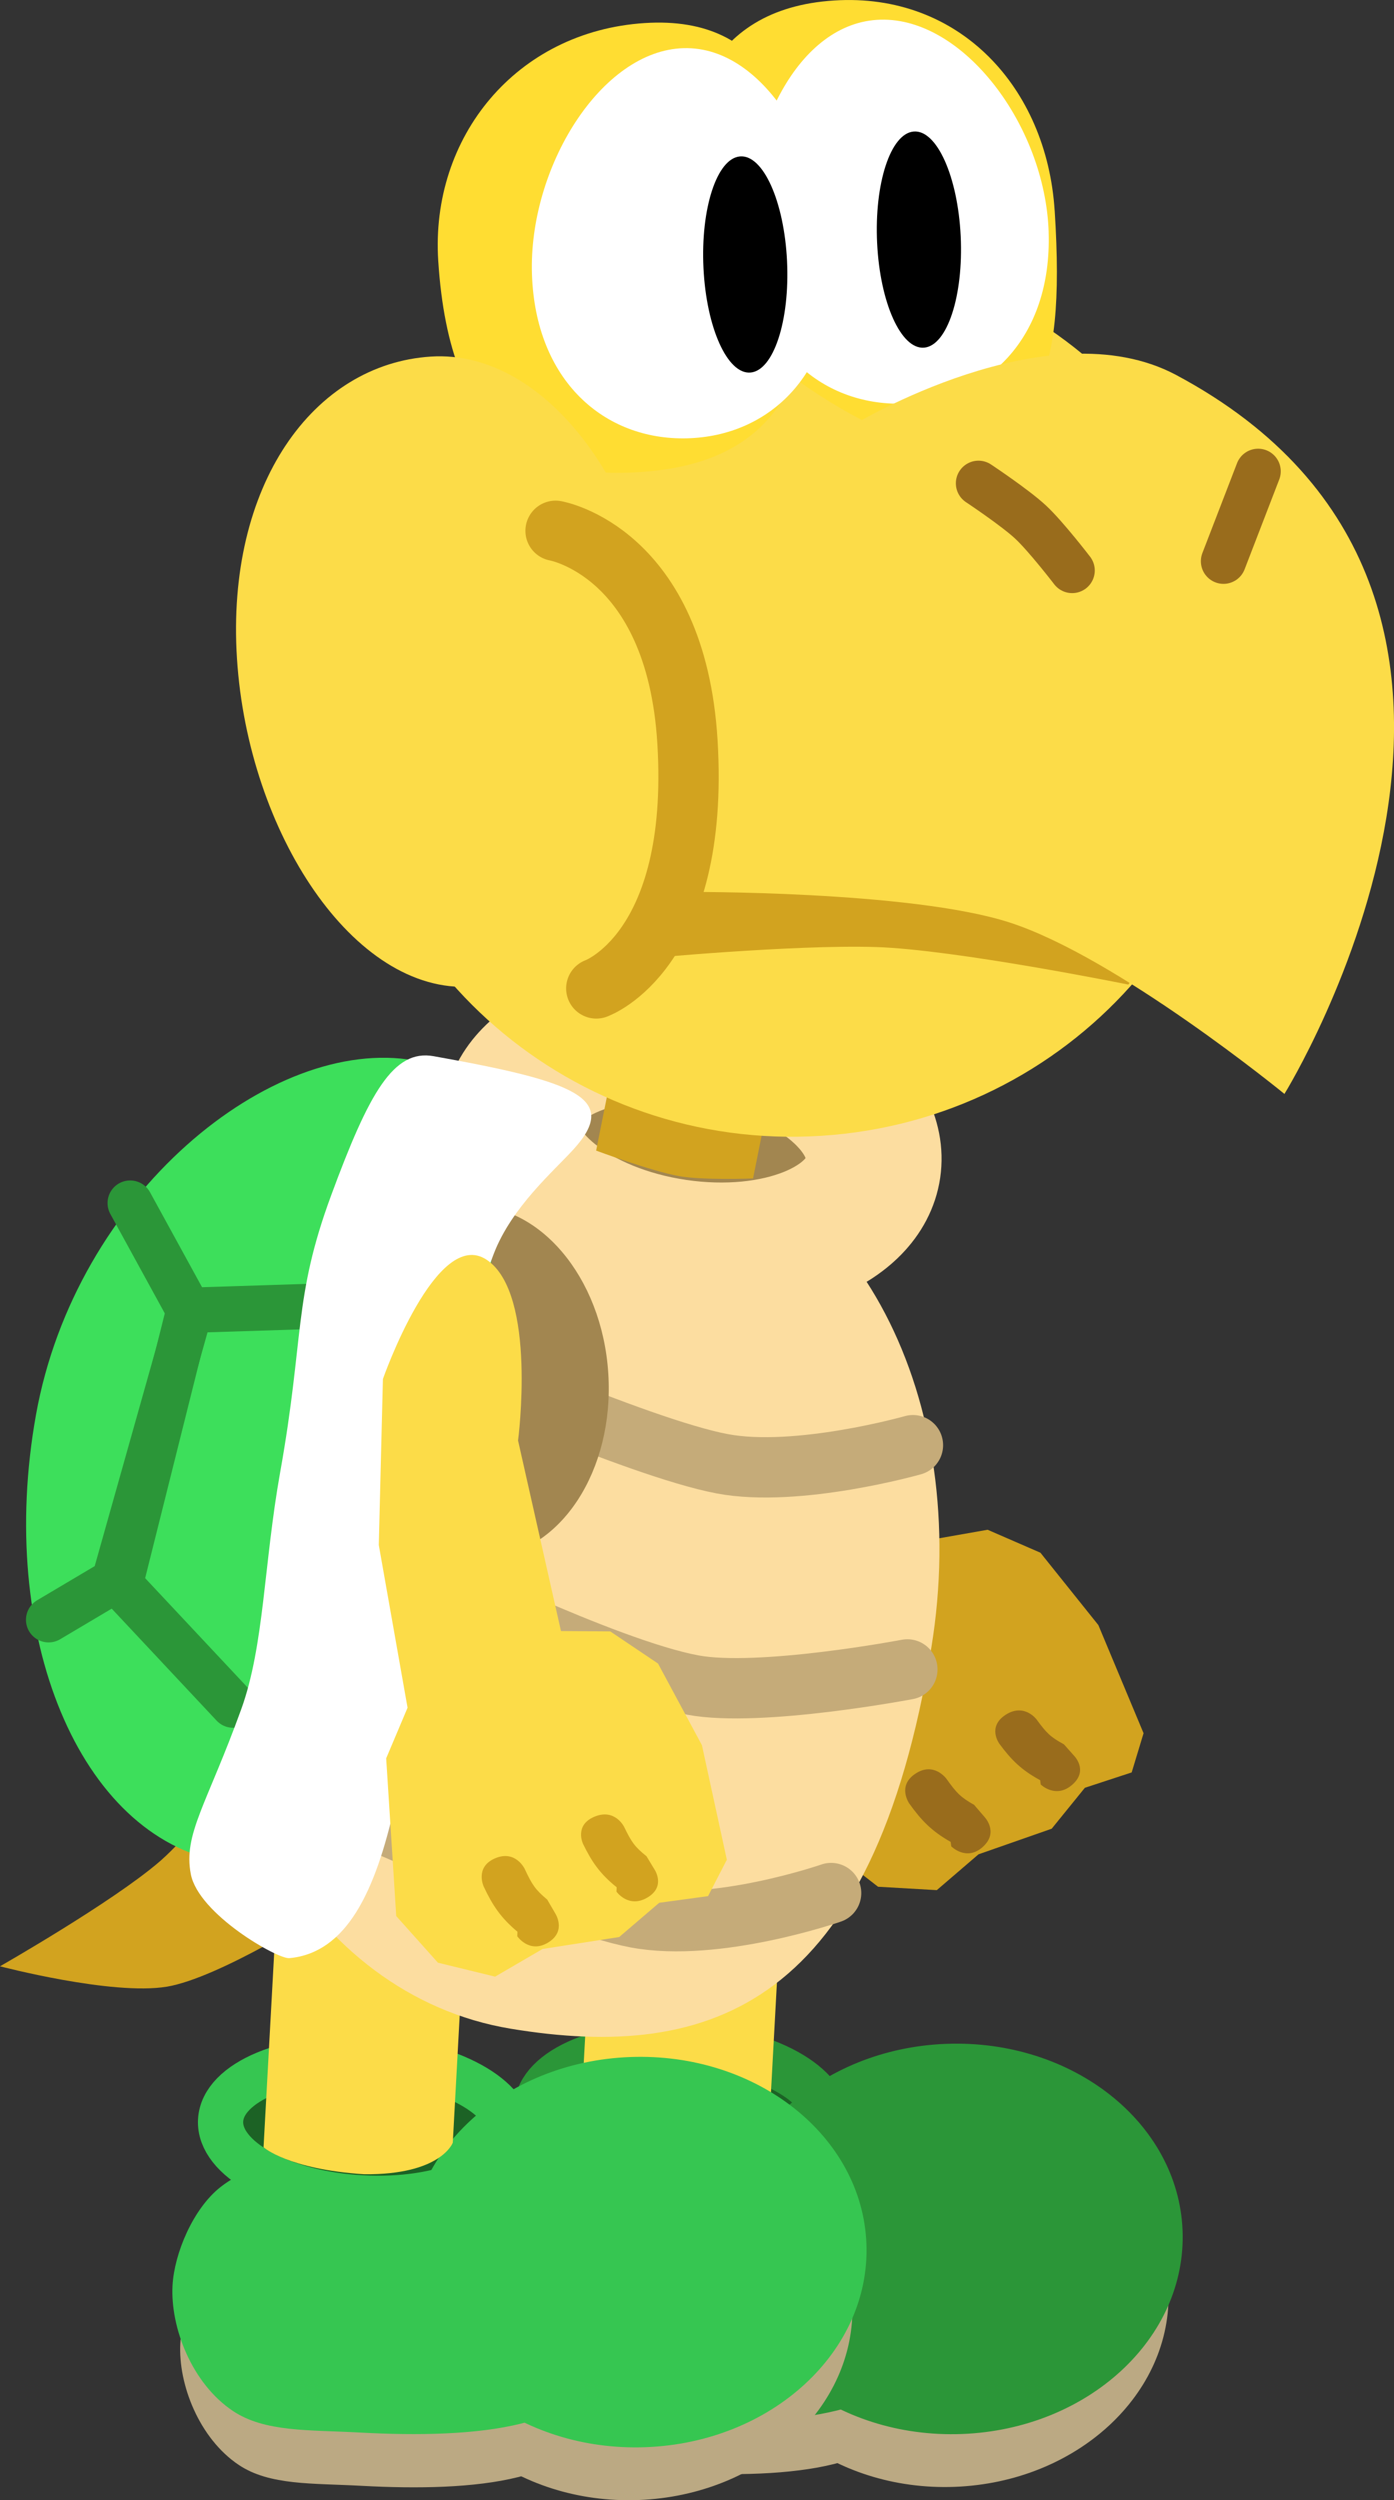 <svg version="1.1" xmlns="http://www.w3.org/2000/svg" xmlns:xlink="http://www.w3.org/1999/xlink" width="46.223" height="82.856" viewBox="0,0,46.223,82.856"><rect x="0" y="0" width="46.223" height="82.856" fill="#333333" stroke="none"/><g transform="translate(-218.847,-138.651)"><g data-paper-data="{&quot;isPaintingLayer&quot;:true}" fill-rule="nonzero" stroke-linejoin="miter" stroke-miterlimit="10" stroke-dasharray="" stroke-dashoffset="0" style="mix-blend-mode: normal"><g data-paper-data="{&quot;index&quot;:null}" stroke-linecap="butt"><g fill="#bba983" stroke="none" stroke-width="0"><path d="M249,218.053c-0.131,2.42 -3.957,2.744 -7.68,2.542c-1.635,-0.089 -3.048,-0.007 -4.074,-0.693c-1.311,-0.877 -2.011,-2.67 -1.937,-4.027c0.055,-1.018 0.655,-2.463 1.544,-3.161c1.224,-0.96 3.023,-0.985 4.943,-0.88c3.315,0.18 7.336,3.801 7.204,6.22z"/><path d="M242.915,215.081c-0.139,-3.458 3.033,-6.385 7.086,-6.538c4.052,-0.153 7.45,2.526 7.59,5.984c0.139,3.458 -3.033,6.385 -7.086,6.538c-4.052,0.153 -7.45,-2.526 -7.59,-5.984z"/></g><g><path d="M249.188,216.204c-0.136,2.498 -4.085,2.834 -7.93,2.625c-1.688,-0.092 -3.147,-0.007 -4.207,-0.716c-1.354,-0.906 -2.076,-2.757 -2,-4.158c0.057,-1.051 0.676,-2.544 1.594,-3.264c1.264,-0.992 3.121,-1.017 5.104,-0.909c3.423,0.186 7.575,3.924 7.439,6.423z" fill="#2b9638" stroke="none" stroke-width="0"/><path d="M246.246,209.007c-0.069,1.275 -2.275,2.191 -4.926,2.047c-2.651,-0.144 -4.745,-1.294 -4.675,-2.569c0.069,-1.275 2.275,-2.191 4.926,-2.047c2.651,0.144 4.745,1.294 4.675,2.569z" fill="#1c6225" stroke="#2b9638" stroke-width="1.5"/><path d="M242.905,213.135c-0.144,-3.571 3.132,-6.593 7.317,-6.751c4.184,-0.158 7.693,2.608 7.837,6.179c0.144,3.571 -3.132,6.593 -7.317,6.751c-4.184,0.158 -7.693,-2.608 -7.837,-6.179z" fill="#2b9638" stroke="none" stroke-width="0"/></g><path d="M238.068,209.504l0.827,-15.216l6.242,0.339l-0.793,14.597c0,0 -0.614,1.15 -3.007,1.119c-1.844,-0.059 -3.269,-0.84 -3.269,-0.84z" fill="#fcdc48" stroke="none" stroke-width="0"/></g><path d="M224.374,204.49c-1.807,0.301 -5.527,-0.676 -5.527,-0.676c0,0 3.708,-2.113 5.277,-3.458c1.263,-1.083 3.421,-3.997 3.421,-3.997l1.953,5.68c0,0 -3.384,2.162 -5.124,2.452z" fill="#d2a31f" stroke="#000000" stroke-width="0" stroke-linecap="round"/><g data-paper-data="{&quot;index&quot;:null}" stroke-linecap="butt"><g fill="#bba983" stroke="none" stroke-width="0"><path d="M238.517,218.489c-0.131,2.42 -3.957,2.744 -7.68,2.542c-1.635,-0.089 -3.048,-0.007 -4.074,-0.693c-1.311,-0.877 -2.011,-2.67 -1.937,-4.027c0.055,-1.018 0.655,-2.463 1.544,-3.161c1.224,-0.96 3.023,-0.985 4.943,-0.88c3.315,0.18 7.336,3.801 7.204,6.22z"/><path d="M232.432,215.518c-0.139,-3.458 3.033,-6.385 7.086,-6.538c4.052,-0.153 7.45,2.526 7.59,5.984c0.139,3.458 -3.033,6.385 -7.086,6.538c-4.052,0.153 -7.45,-2.526 -7.59,-5.984z"/></g><g><path d="M238.705,216.64c-0.136,2.498 -4.085,2.834 -7.93,2.625c-1.688,-0.092 -3.147,-0.007 -4.207,-0.716c-1.354,-0.906 -2.076,-2.757 -2,-4.158c0.057,-1.051 0.676,-2.544 1.594,-3.264c1.264,-0.992 3.121,-1.017 5.104,-0.909c3.423,0.186 7.575,3.924 7.439,6.423z" fill="#36c651" stroke="none" stroke-width="0"/><path d="M235.763,209.443c-0.069,1.275 -2.275,2.191 -4.926,2.047c-2.651,-0.144 -4.745,-1.294 -4.675,-2.569c0.069,-1.275 2.275,-2.191 4.926,-2.047c2.651,0.144 4.745,1.294 4.675,2.569z" fill="#1c6225" stroke="#36c651" stroke-width="1.5"/><path d="M232.422,213.572c-0.144,-3.571 3.132,-6.593 7.317,-6.751c4.184,-0.158 7.693,2.608 7.837,6.179c0.144,3.571 -3.132,6.593 -7.317,6.751c-4.184,0.158 -7.693,-2.608 -7.837,-6.179z" fill="#36c651" stroke="none" stroke-width="0"/></g><path d="M228.412,194.724l6.242,0.339l-0.793,14.597c0,0 -0.384,1.071 -2.938,1.045c-2.512,-0.16 -3.337,-0.892 -3.337,-0.892z" fill="#fcdc48" stroke="none" stroke-width="0"/></g><g data-paper-data="{&quot;index&quot;:null}"><path d="M245.349,177.978c1.849,0.815 2.096,5.699 2.096,5.699l2.541,5.953l1.609,-0.283l1.751,0.761l1.921,2.398l1.499,3.584l-0.394,1.299l-1.552,0.509l-1.1,1.356l-2.427,0.849l-1.383,1.187l-1.948,-0.112l-1.638,-1.269l-1.274,-5.081l0.394,-1.779l-1.914,-5.131l-0.86,-5.436c0,0 0.83,-5.319 2.679,-4.504z" data-paper-data="{&quot;origPos&quot;:null}" fill="#d2a31f" stroke="#000000" stroke-width="0" stroke-linecap="round"/><path d="M251.439,199.855c-0.545,0.494 -1.049,-0.015 -1.049,-0.015l-0.021,-0.149c-0.626,-0.353 -0.969,-0.708 -1.371,-1.27c0,0 -0.414,-0.579 0.201,-0.989c0.615,-0.41 1.03,0.168 1.03,0.168c0.332,0.464 0.459,0.605 0.918,0.864l0.333,0.387c0,0 0.504,0.509 -0.041,1.003z" data-paper-data="{&quot;origPos&quot;:null}" fill="#996c1c" stroke="none" stroke-width="0.5" stroke-linecap="butt"/><path d="M254.403,197.796c-0.548,0.481 -1.046,-0.005 -1.046,-0.005l-0.019,-0.144c-0.621,-0.335 -0.96,-0.674 -1.356,-1.212c0,0 -0.408,-0.554 0.209,-0.955c0.618,-0.401 1.026,0.153 1.026,0.153c0.328,0.445 0.452,0.579 0.908,0.825l0.329,0.37c0,0 0.498,0.486 -0.05,0.967z" data-paper-data="{&quot;origPos&quot;:null}" fill="#996c1c" stroke="none" stroke-width="0.5" stroke-linecap="butt"/></g><g><path d="M226.138,189.14c1.35,-8.14 7.853,-13.843 14.527,-12.737c6.673,1.106 10.395,8.701 9.065,16.844c-1.933,11.838 -7.278,13.741 -13.952,12.635c-6.673,-1.106 -10.989,-8.602 -9.64,-16.743z" fill="#fcdda0" stroke="#00beff" stroke-width="0" stroke-linecap="butt"/><path d="M249.119,186.545c0,0 -3.826,1.086 -6.321,0.616c-2.816,-0.53 -9.731,-3.637 -9.731,-3.637" fill="none" stroke="#c5ab79" stroke-width="2" stroke-linecap="round"/><path d="M247.796,177.358c-0.284,1.935 -3.203,3.109 -6.519,2.622c-3.317,-0.487 -5.775,-2.45 -5.491,-4.384c0.284,-1.935 3.203,-3.109 6.519,-2.622c3.317,0.487 5.775,2.45 5.491,4.384z" fill="#a28650" stroke="#fcdda0" stroke-width="4.5" stroke-linecap="butt"/><path d="M248.934,193.976c0,0 -4.905,0.933 -7.117,0.517c-2.933,-0.552 -8.936,-3.538 -8.936,-3.538" fill="none" stroke="#c5ab79" stroke-width="2" stroke-linecap="round"/><path d="M238.614,176.782l1.054,-5.262l5.203,0.923l-1.054,5.262c0,0 -1.646,0.066 -2.457,-0.078c-0.912,-0.162 -2.746,-0.845 -2.746,-0.845z" fill="#d2a31f" stroke="none" stroke-width="0" stroke-linecap="butt"/><path d="M230.277,184.725c-0.206,-3.218 1.584,-5.952 3.997,-6.107c2.414,-0.154 4.537,2.329 4.743,5.547c0.206,3.218 -1.584,5.952 -3.997,6.107c-2.414,0.154 -4.537,-2.329 -4.743,-5.547z" fill="#a28650" stroke="none" stroke-width="NaN" stroke-linecap="butt"/><path d="M246.406,201.387c0,0 -3.806,1.319 -6.464,0.819c-2.692,-0.507 -9.908,-3.784 -9.908,-3.784" fill="none" stroke="#c5ab79" stroke-width="2" stroke-linecap="round"/><path d="M233.555,188.557c-1.312,7.331 -2.633,12.632 -7.35,11.788c-4.717,-0.844 -7.478,-7.471 -6.166,-14.801c1.312,-7.331 7.827,-12.594 12.545,-11.75c4.717,0.844 2.283,7.433 0.972,14.764z" fill="#3ddf5b" stroke="#000000" stroke-width="0" stroke-linecap="butt"/><g fill="none" stroke="#2b9638" stroke-width="1.5" stroke-linecap="round"><path d="M223.163,178.521l1.977,3.607l-2.512,8.916l-2.17,1.287" data-paper-data="{&quot;origPos&quot;:null}"/><path d="M226.577,195.16l-3.744,-3.994l2.277,-9.092l4.082,-0.13" data-paper-data="{&quot;origPos&quot;:null}"/></g><path d="M233.514,188.47c-1.235,6.905 -1.276,14.726 -5.072,15.074c-0.392,0.036 -3.012,-1.456 -3.268,-2.784c-0.256,-1.328 0.531,-2.309 1.674,-5.47c0.761,-2.106 0.745,-4.808 1.29,-7.854c0.804,-4.492 0.429,-5.754 1.688,-9.166c1.259,-3.412 2.071,-4.855 3.399,-4.617c4.717,0.844 6.18,1.391 4.638,3.088c-0.65,0.715 -2.041,1.907 -2.638,3.447c-1.378,3.559 -1.71,8.281 -1.71,8.281z" fill="#ffffff" stroke="none" stroke-width="0" stroke-linecap="butt"/></g><g><path d="M234.994,180.406c1.671,1.136 1.031,5.984 1.031,5.984l1.423,6.314l1.634,0.012l1.584,1.065l1.456,2.706l0.826,3.796l-0.623,1.206l-1.619,0.22l-1.327,1.135l-2.541,0.396l-1.574,0.917l-1.896,-0.462l-1.382,-1.545l-0.334,-5.227l0.709,-1.678l-0.954,-5.392l0.137,-5.502c0,0 1.779,-5.081 3.449,-3.945z" data-paper-data="{&quot;origPos&quot;:null}" fill="#fcdc48" stroke="#000000" stroke-width="0" stroke-linecap="round"/><path d="M237.028,203.023c-0.625,0.387 -1.029,-0.204 -1.029,-0.204l0.006,-0.15c-0.551,-0.461 -0.825,-0.872 -1.119,-1.497c0,0 -0.303,-0.644 0.377,-0.936c0.68,-0.292 0.983,0.352 0.983,0.352c0.243,0.517 0.342,0.678 0.746,1.016l0.257,0.441c0,0 0.403,0.592 -0.222,0.979z" data-paper-data="{&quot;origPos&quot;:null}" fill="#d2a31f" stroke="none" stroke-width="0.5" stroke-linecap="butt"/><path d="M240.316,201.534c-0.626,0.374 -1.028,-0.194 -1.028,-0.194l0.007,-0.145c-0.55,-0.442 -0.823,-0.837 -1.115,-1.437c0,0 -0.301,-0.619 0.379,-0.902c0.68,-0.283 0.982,0.336 0.982,0.336c0.242,0.496 0.34,0.651 0.744,0.976l0.256,0.424c0,0 0.402,0.568 -0.224,0.942z" data-paper-data="{&quot;origPos&quot;:null}" fill="#d2a31f" stroke="none" stroke-width="0.5" stroke-linecap="butt"/></g><g><g stroke-width="0"><path d="M260.035,160.691c0.518,8.09 -5.729,15.075 -13.954,15.601c-8.224,0.526 -15.311,-5.605 -15.829,-13.695c-0.518,-8.09 5.729,-15.075 13.954,-15.601c8.224,-0.526 15.311,5.605 15.829,13.695z" fill="#fcdc48" stroke="none" stroke-linecap="butt"/><path d="M245.76,146.497c0.378,5.911 -2.298,7.582 -5.717,7.801c-3.419,0.219 -6.279,-0.977 -6.665,-7.009c-0.262,-4.09 2.581,-7.601 6.85,-7.874c4.148,-0.265 5.27,2.992 5.532,7.081z" fill="#ffdd32" stroke="#ff0000" stroke-linecap="butt"/><path d="M253.819,145.634c0.378,5.911 -0.679,7.479 -4.099,7.698c-1.711,0.11 -8.091,-3.891 -8.284,-6.905c-0.262,-4.09 0.801,-7.487 5.07,-7.76c4.148,-0.265 7.051,2.878 7.312,6.967z" fill="#ffdd32" stroke="#ff0000" stroke-linecap="butt"/><path d="M240.865,160.808c0.369,5.766 -2.507,10.291 -6.395,10.54c-3.889,0.249 -7.396,-5.101 -7.765,-10.867c-0.369,-5.766 2.54,-9.764 6.429,-10.013c3.889,-0.249 7.362,4.574 7.731,10.34z" fill="#fcdc48" stroke="#d2a31f" stroke-linecap="butt"/><path d="M246.452,147.488c0.116,3.52 -2.073,5.62 -4.825,5.689c-2.752,0.069 -5.026,-1.919 -5.141,-5.439c-0.116,-3.52 2.283,-7.421 5.035,-7.491c2.752,-0.069 4.816,3.72 4.932,7.24z" fill="#ffffff" stroke="none" stroke-linecap="butt"/><path d="M253.618,146.34c0.116,3.52 -2.073,5.62 -4.825,5.689c-2.752,0.069 -5.026,-1.919 -5.141,-5.439c-0.116,-3.52 1.646,-7.218 4.398,-7.287c2.752,-0.069 5.453,3.517 5.569,7.036z" fill="#ffffff" stroke="none" stroke-linecap="butt"/><path d="M244.944,147.299c0.096,1.978 -0.447,3.634 -1.212,3.698c-0.765,0.065 -1.463,-1.486 -1.559,-3.464c-0.096,-1.978 0.447,-3.634 1.212,-3.698c0.765,-0.065 1.463,1.486 1.559,3.464z" fill="#000000" stroke="none" stroke-linecap="butt"/><path d="M250.702,146.474c0.096,1.978 -0.447,3.634 -1.212,3.698c-0.765,0.065 -1.463,-1.486 -1.559,-3.464c-0.096,-1.978 0.447,-3.634 1.212,-3.698c0.765,-0.065 1.463,1.486 1.559,3.464z" fill="#000000" stroke="none" stroke-linecap="butt"/><path d="M240.358,169.574l2.674,-3.932l15.622,2.483l-2.394,3.155c0,0 -5.743,-1.163 -8.373,-1.244c-2.761,-0.085 -7.753,0.389 -7.753,0.389z" fill="#d2a31f" stroke="#d2a31f" stroke-linecap="round"/></g><g stroke-linecap="round"><path d="M247.132,152.741c0,0 6.457,-3.936 10.718,-1.661c13.792,7.362 3.587,23.824 3.587,23.824c0,0 -5.544,-4.536 -9.127,-5.686c-3.291,-1.056 -10.716,-1.008 -10.716,-1.008" fill="#fcdc48" stroke="#d2a31f" stroke-width="0"/><path d="M251.292,154.668c0,0 1.208,0.801 1.728,1.285c0.515,0.479 1.378,1.604 1.378,1.604" fill="none" stroke="#996c1c" stroke-width="1.5"/><path d="M260.565,154.271l-1.149,2.979" data-paper-data="{&quot;index&quot;:null}" fill="none" stroke="#996c1c" stroke-width="1.5"/><path d="M237.269,156.242c0,0 3.989,0.685 4.373,6.992c0.424,6.958 -3.023,8.173 -3.023,8.173" fill="none" stroke="#d2a31f" stroke-width="2"/></g></g></g></g></svg>